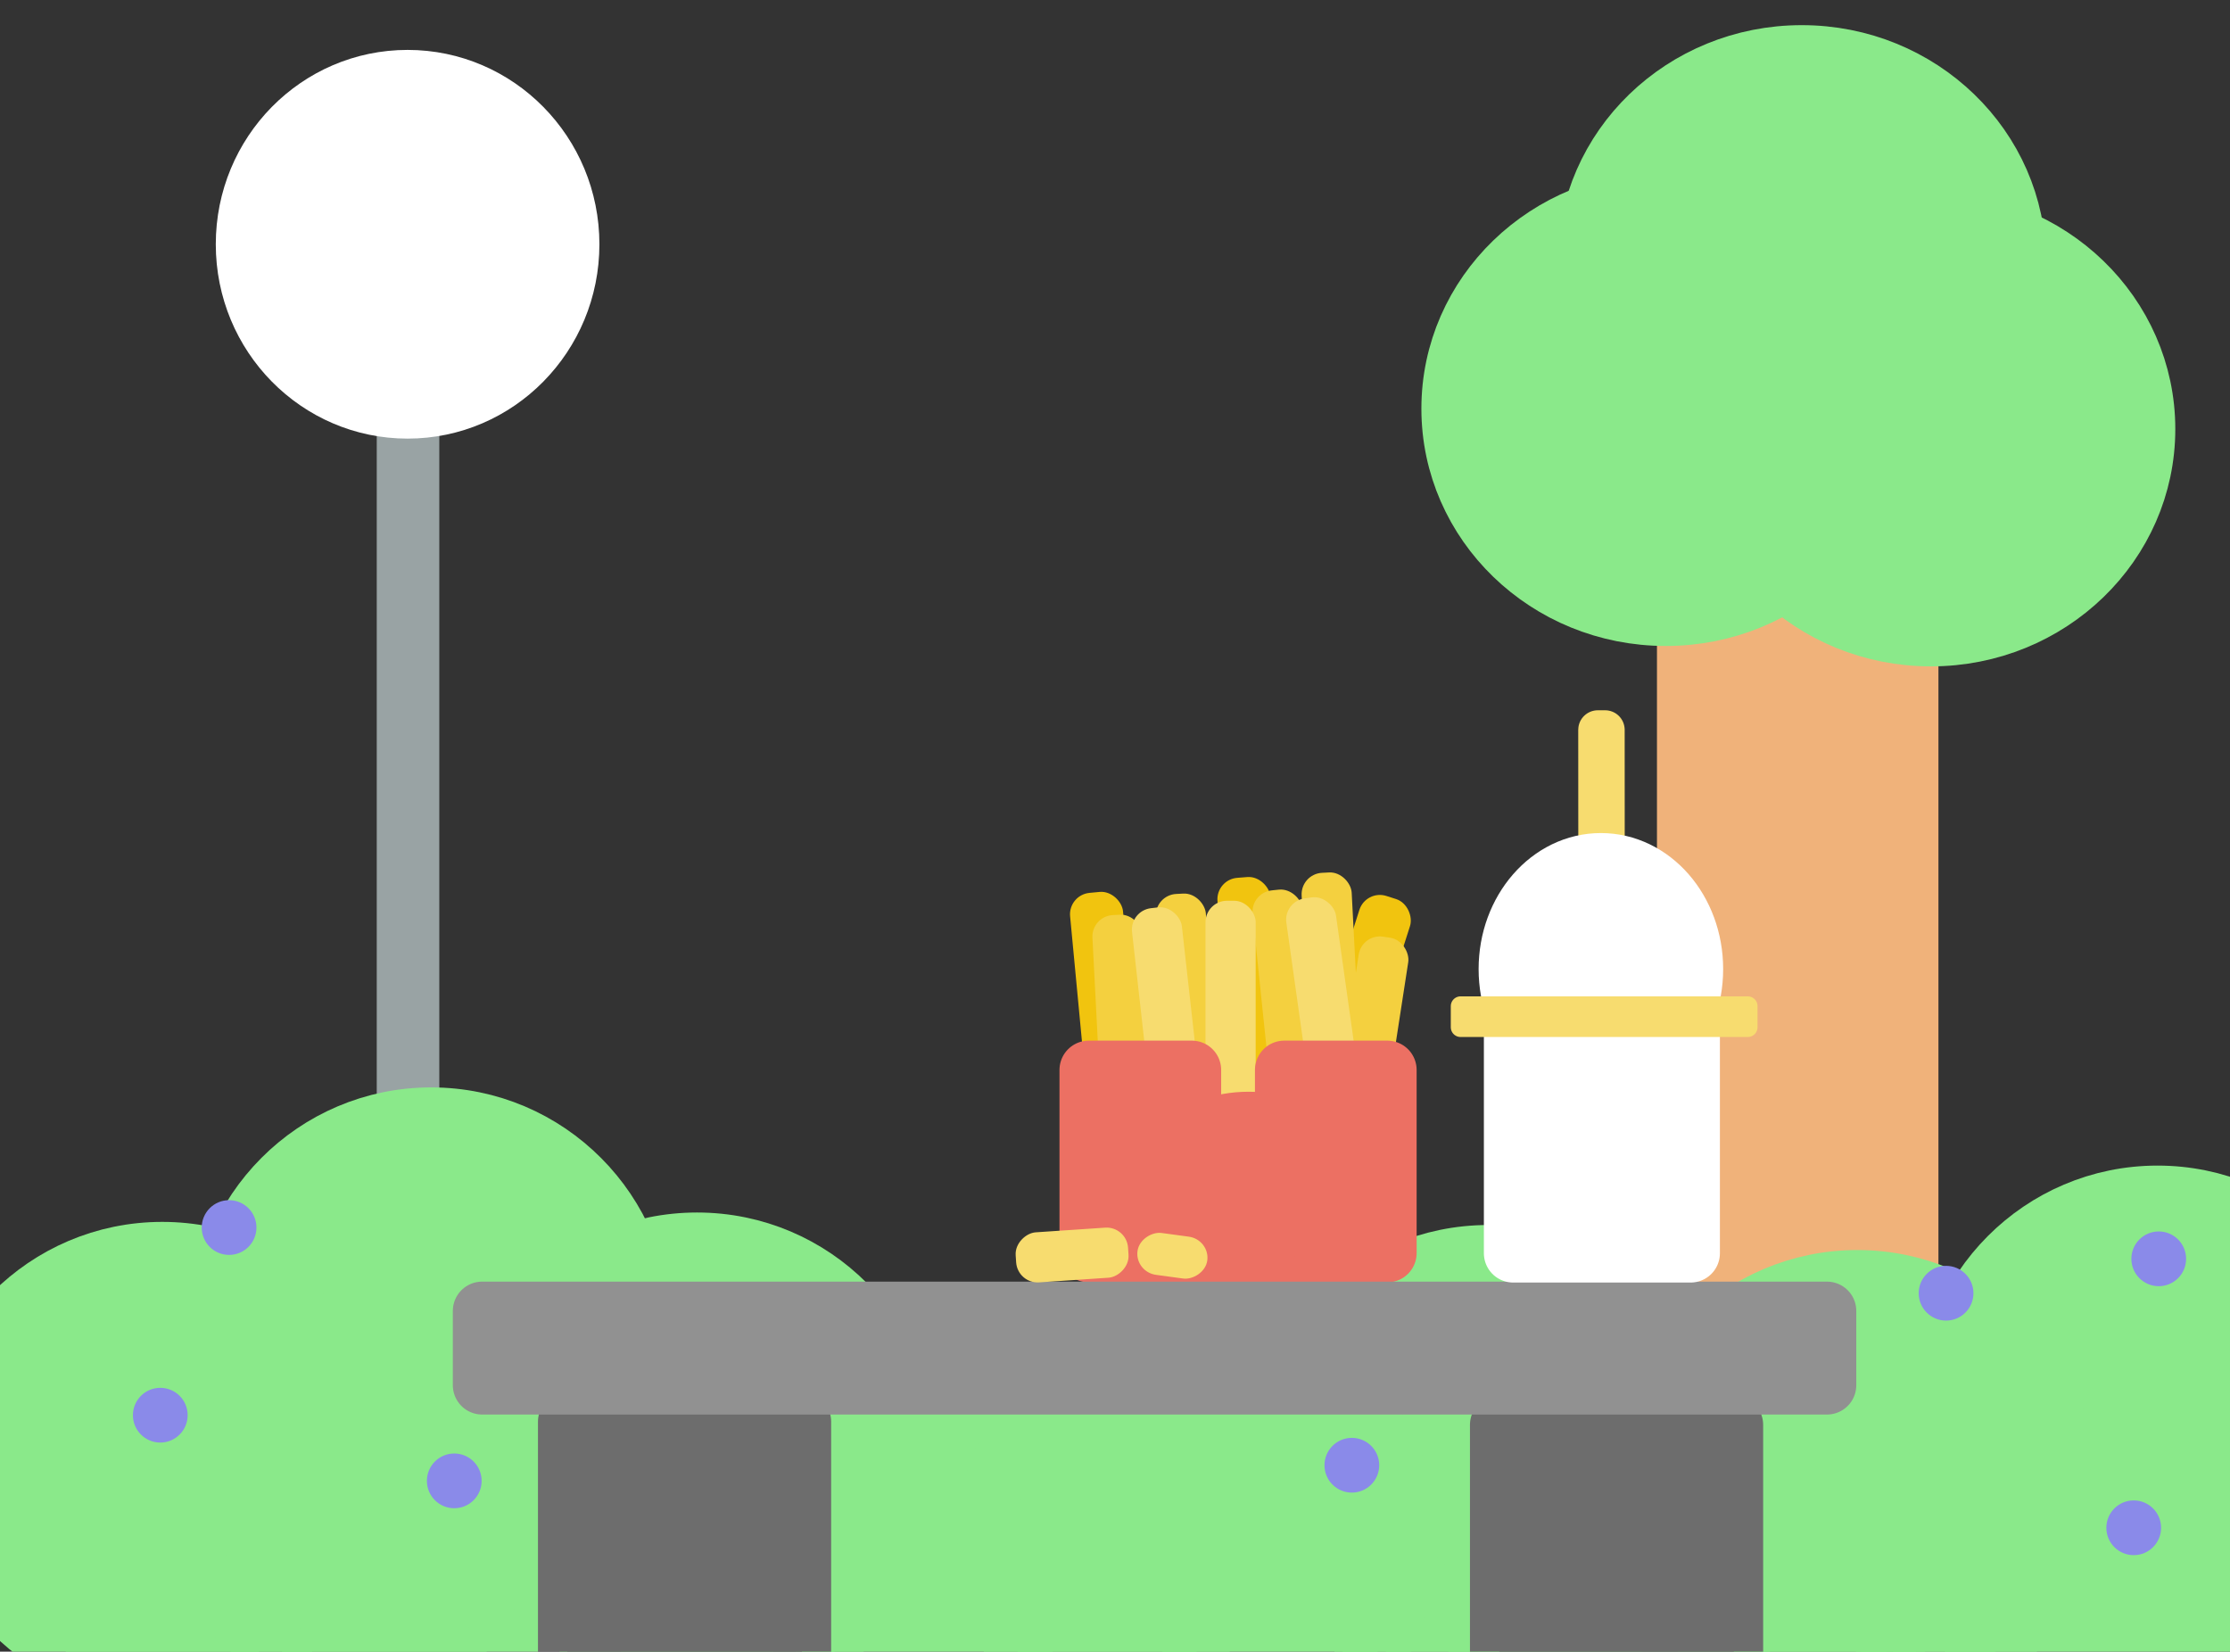 <svg xmlns="http://www.w3.org/2000/svg" xmlns:se="http://svg-edit.googlecode.com" xmlns:xlink="http://www.w3.org/1999/xlink" xmlns:dc="http://purl.org/dc/elements/1.1/" xmlns:cc="http://creativecommons.org/ns#" xmlns:rdf="http://www.w3.org/1999/02/22-rdf-syntax-ns#" xmlns:inkscape="http://www.inkscape.org/namespaces/inkscape" width="570.429" height="422.476" style="">
                                    <rect width="100%" height="100%" fill="#333333" stroke="none"/>
                                    <title>my vector image</title>
                                    <!-- Created with Vector Paint - http://www.vectorpaint.yaks.com/ https://chrome.google.com/webstore/detail/hnbpdiengicdefcjecjbnjnoifekhgdo -->
                                    <rect id="backgroundrect" width="100%" height="100%" x="0" y="0" fill="#FFFFFF" stroke="none" style="" class="" opacity="0"/>
                                <g style="" class="currentLayer"><title>Layer 1</title><rect fill="#f0b27a" stroke="#f0b27a" stroke-linejoin="round" stroke-dashoffset="" fill-rule="nonzero" id="svg_40" x="424.348" y="108.217" width="71" height="280.087" style="color: rgb(0, 0, 0);" class="" fill-opacity="1" stroke-opacity="1"/><rect fill="#99a3a4" stroke="#99a3a4" stroke-width="15" stroke-linejoin="round" stroke-dashoffset="" fill-rule="nonzero" id="svg_1" x="103.87" y="89.304" width="1" height="260" style="color: rgb(153, 163, 164);" class=""/><path fill="#8ae98a" fill-opacity="1" stroke="#8ae98a" stroke-opacity="1" stroke-width="15" stroke-dasharray="none" stroke-linejoin="round" stroke-linecap="butt" stroke-dashoffset="" fill-rule="nonzero" opacity="1" marker-start="" marker-mid="" marker-end="" d="M326.748,375.048 C326.748,345.106 350.894,320.852 380.704,320.852 C410.515,320.852 434.661,345.106 434.661,375.048 C434.661,404.99 410.515,429.244 380.704,429.244 C350.894,429.244 326.748,404.99 326.748,375.048 z" class="" id="svg_25"/><path fill="#8ae98a" fill-opacity="1" stroke="#8ae98a" stroke-opacity="1" stroke-width="15" stroke-dasharray="none" stroke-linejoin="round" stroke-linecap="butt" stroke-dashoffset="" fill-rule="nonzero" opacity="1" marker-start="" marker-mid="" marker-end="" d="M205.148,395.848 C205.148,365.906 229.294,341.652 259.104,341.652 C288.915,341.652 313.061,365.906 313.061,395.848 C313.061,425.79 288.915,450.044 259.104,450.044 C229.294,450.044 205.148,425.79 205.148,395.848 z" class="" id="svg_54"/><path fill="#8ae98a" fill-opacity="1" stroke="#8ae98a" stroke-opacity="1" stroke-width="15" stroke-dasharray="none" stroke-linejoin="round" stroke-linecap="butt" stroke-dashoffset="" fill-rule="nonzero" opacity="1" marker-start="" marker-mid="" marker-end="" d="M252.348,394.248 C252.348,364.305 276.494,340.052 306.304,340.052 C336.115,340.052 360.261,364.305 360.261,394.248 C360.261,424.19 336.115,448.443 306.304,448.443 C276.494,448.443 252.348,424.19 252.348,394.248 z" class="" id="svg_55"/><rect fill="#f7dc6f" stroke="#f7dc6f" stroke-width="10" stroke-linejoin="round" stroke-dashoffset="" fill-rule="nonzero" x="382.955" y="212.453" width="53.411" height="1.876" style="color: rgb(249, 231, 159);" class="" id="svg_37" transform="rotate(-90.029 409.661,213.391) "/><path fill="#ffffff" fill-opacity="1" stroke="#ffffff" stroke-opacity="1" stroke-width="15" stroke-dasharray="none" stroke-linejoin="round" stroke-linecap="butt" stroke-dashoffset="" fill-rule="nonzero" opacity="1" marker-start="" marker-mid="" marker-end="" d="M385.726,247.881 C385.726,232.803 396.366,220.59 409.502,220.59 C422.639,220.59 433.279,232.803 433.279,247.881 C433.279,262.959 422.639,275.172 409.502,275.172 C396.366,275.172 385.726,262.959 385.726,247.881 z" id="svg_27" class=""/><rect fill="#f1c40f" stroke="#f1c40f" stroke-linejoin="round" stroke-dashoffset="" fill-rule="nonzero" x="340.33" y="228.636" width="12.597" height="59.743" style="color: rgb(247, 220, 111);" class="" rx="5" ry="5" fill-opacity="1" stroke-opacity="1" id="svg_20" transform="rotate(17.729 346.629,258.507) "/><rect fill="#f1c40f" stroke="#f1c40f" stroke-linejoin="round" stroke-dashoffset="" fill-rule="nonzero" x="313.843" y="224.852" width="12.597" height="59.743" style="color: rgb(247, 220, 111);" class="" rx="5" ry="5" fill-opacity="1" stroke-opacity="1" transform="rotate(-4.467 320.142,254.723) " id="svg_7"/><rect fill="#f1c40f" stroke="#f1c40f" stroke-linejoin="round" stroke-dashoffset="" fill-rule="nonzero" x="276.546" y="228.636" width="12.597" height="59.743" style="color: rgb(247, 220, 111);" class="" rx="5" ry="5" fill-opacity="1" stroke-opacity="1" transform="rotate(-5.414 282.845,258.507) " id="svg_2"/><rect fill="#f4d03f" stroke="#f4d03f" stroke-linejoin="round" stroke-dashoffset="" fill-rule="nonzero" x="281.147" y="234.488" width="11.823" height="56.972" style="color: rgb(247, 220, 111);" class="" rx="5" ry="5" fill-opacity="1" stroke-opacity="1" transform="rotate(-2.961 287.059,262.974) " id="svg_6"/><rect fill="#f4d03f" stroke="#f4d03f" stroke-linejoin="round" stroke-dashoffset="" fill-rule="nonzero" x="344.39" y="239.894" width="11.823" height="56.972" style="color: rgb(247, 220, 111);" class="" rx="5" ry="5" fill-opacity="1" stroke-opacity="1" transform="rotate(8.774 350.302,268.38) " id="svg_4"/><rect fill="#f4d03f" stroke="#f4d03f" stroke-linejoin="round" stroke-dashoffset="" fill-rule="nonzero" x="297.363" y="229.083" width="11.823" height="56.972" style="color: rgb(247, 220, 111);" class="" rx="5" ry="5" fill-opacity="1" stroke-opacity="1" transform="rotate(-2.961 303.275,257.569) " id="svg_50"/><rect fill="#f4d03f" stroke="#f4d03f" stroke-linejoin="round" stroke-dashoffset="" fill-rule="nonzero" x="323.309" y="228.002" width="11.823" height="56.972" style="color: rgb(247, 220, 111);" class="" rx="5" ry="5" fill-opacity="1" stroke-opacity="1" transform="rotate(-5.925 329.221,256.488) " id="svg_48"/><rect fill="#f4d03f" stroke="#f4d03f" stroke-linejoin="round" stroke-dashoffset="" fill-rule="nonzero" x="334.661" y="223.677" width="11.823" height="56.972" style="color: rgb(247, 220, 111);" class="" rx="5" ry="5" fill-opacity="1" stroke-opacity="1" transform="rotate(-2.961 340.572,252.163) " id="svg_43"/><rect fill="#f7dc6f" stroke="#f7dc6f" stroke-linejoin="round" stroke-dashoffset="" fill-rule="nonzero" x="308.865" y="230.907" width="11.833" height="57" style="color: rgb(247, 220, 111);" class="" rx="5" ry="5" id="svg_45"/><rect fill="#f7dc6f" stroke="#f7dc6f" stroke-linejoin="round" stroke-dashoffset="" fill-rule="nonzero" x="292.649" y="232.528" width="11.833" height="57" style="color: rgb(247, 220, 111);" class="" rx="5" ry="5" id="svg_44" transform="rotate(-6.393 298.565,261.028) "/><rect fill="#f7dc6f" stroke="#f7dc6f" stroke-linejoin="round" stroke-dashoffset="" fill-rule="nonzero" x="332.761" y="229.893" width="11.833" height="57" style="color: rgb(247, 220, 111);" class="" rx="5" ry="5" id="svg_41" transform="rotate(-8.018 338.678,258.393) "/><rect fill="#ec7063" stroke="#ec7063" stroke-width="15" stroke-linejoin="round" stroke-dashoffset="" fill-rule="nonzero" x="328.514" y="273.69" width="26.357" height="46.833" style="color: rgb(241, 196, 15);" class="" id="svg_22" fill-opacity="1" stroke-opacity="1"/><rect fill="#ec7063" stroke="#ec7063" stroke-width="15" stroke-linejoin="round" stroke-dashoffset="" fill-rule="nonzero" x="278.514" y="273.69" width="26.357" height="46.833" style="color: rgb(241, 196, 15);" class="" fill-opacity="1" stroke-opacity="1" id="svg_38"/><path fill="#ec7063" fill-opacity="1" stroke="#ec7063" stroke-opacity="1" stroke-width="15" stroke-dasharray="none" stroke-linejoin="round" stroke-linecap="butt" stroke-dashoffset="" fill-rule="nonzero" opacity="1" marker-start="" marker-mid="" marker-end="" d="M293.227,309.595 C293.227,296.979 304.926,286.761 319.37,286.761 C333.813,286.761 345.512,296.979 345.512,309.595 C345.512,322.21 333.813,332.428 319.37,332.428 C304.926,332.428 293.227,322.21 293.227,309.595 z" id="svg_19" class=""/><path fill="#8ae98a" fill-opacity="1" stroke="#8ae98a" stroke-opacity="1" stroke-width="15" stroke-dasharray="none" stroke-linejoin="round" stroke-linecap="butt" stroke-dashoffset="" fill-rule="nonzero" opacity="1" marker-start="" marker-mid="" marker-end="" d="M-12.452,374.248 C-12.452,344.305 11.694,320.052 41.504,320.052 C71.315,320.052 95.461,344.305 95.461,374.248 C95.461,404.19 71.315,428.443 41.504,428.443 C11.694,428.443 -12.452,404.19 -12.452,374.248 z" class="" id="svg_5"/><path fill="#8ae98a" fill-opacity="1" stroke="#8ae98a" stroke-opacity="1" stroke-width="15" stroke-dasharray="none" stroke-linejoin="round" stroke-linecap="butt" stroke-dashoffset="" fill-rule="nonzero" opacity="1" marker-start="" marker-mid="" marker-end="" d="M56.348,339.848 C56.348,309.905 80.494,285.652 110.304,285.652 C140.115,285.652 164.261,309.905 164.261,339.848 C164.261,369.79 140.115,394.043 110.304,394.043 C80.494,394.043 56.348,369.79 56.348,339.848 z" class="" id="svg_10"/><path fill="#8ae98a" fill-opacity="1" stroke="#8ae98a" stroke-opacity="1" stroke-width="15" stroke-dasharray="none" stroke-linejoin="round" stroke-linecap="butt" stroke-dashoffset="" fill-rule="nonzero" opacity="1" marker-start="" marker-mid="" marker-end="" d="M497.948,359.848 C497.948,329.905 522.094,305.652 551.904,305.652 C581.715,305.652 605.861,329.905 605.861,359.848 C605.861,389.79 581.715,414.043 551.904,414.043 C522.094,414.043 497.948,389.79 497.948,359.848 z" class="" id="svg_21"/><path fill="#8ae98a" fill-opacity="1" stroke="#8ae98a" stroke-opacity="1" stroke-width="15" stroke-dasharray="none" stroke-linejoin="round" stroke-linecap="butt" stroke-dashoffset="" fill-rule="nonzero" opacity="1" marker-start="" marker-mid="" marker-end="" d="M479.548,400.648 C479.548,370.705 503.694,346.452 533.504,346.452 C563.315,346.452 587.461,370.705 587.461,400.648 C587.461,430.59 563.315,454.843 533.504,454.843 C503.694,454.843 479.548,430.59 479.548,400.648 z" class="" id="svg_23"/><path fill="#8ae98a" fill-opacity="1" stroke="#8ae98a" stroke-opacity="1" stroke-width="15" stroke-dasharray="none" stroke-linejoin="round" stroke-linecap="butt" stroke-dashoffset="" fill-rule="nonzero" opacity="1" marker-start="" marker-mid="" marker-end="" d="M421.148,381.448 C421.148,351.505 445.294,327.252 475.104,327.252 C504.915,327.252 529.061,351.505 529.061,381.448 C529.061,411.39 504.915,435.643 475.104,435.643 C445.294,435.643 421.148,411.39 421.148,381.448 z" class="" id="svg_24"/><path fill="#8ae98a" fill-opacity="1" stroke="#8ae98a" stroke-opacity="1" stroke-width="15" stroke-dasharray="none" stroke-linejoin="round" stroke-linecap="butt" stroke-dashoffset="" fill-rule="nonzero" opacity="1" marker-start="" marker-mid="" marker-end="" d="M376.348,408.648 C376.348,378.705 400.494,354.452 430.304,354.452 C460.115,354.452 484.261,378.705 484.261,408.648 C484.261,438.59 460.115,462.843 430.304,462.843 C400.494,462.843 376.348,438.59 376.348,408.648 z" class="" id="svg_52"/><path fill="#8ae98a" fill-opacity="1" stroke="#8ae98a" stroke-opacity="1" stroke-width="15" stroke-dasharray="none" stroke-linejoin="round" stroke-linecap="butt" stroke-dashoffset="" fill-rule="nonzero" opacity="1" marker-start="" marker-mid="" marker-end="" d="M44.348,375.048 C44.348,345.105 68.494,320.852 98.304,320.852 C128.115,320.852 152.261,345.105 152.261,375.048 C152.261,404.99 128.115,429.243 98.304,429.243 C68.494,429.243 44.348,404.99 44.348,375.048 z" class="" id="svg_12"/><path fill="#8ae98a" fill-opacity="1" stroke="#8ae98a" stroke-opacity="1" stroke-width="15" stroke-dasharray="none" stroke-linejoin="round" stroke-linecap="butt" stroke-dashoffset="" fill-rule="nonzero" opacity="1" marker-start="" marker-mid="" marker-end="" d="M124.348,371.848 C124.348,341.905 148.494,317.652 178.304,317.652 C208.115,317.652 232.261,341.905 232.261,371.848 C232.261,401.79 208.115,426.043 178.304,426.043 C148.494,426.043 124.348,401.79 124.348,371.848 z" class="" id="svg_13"/><rect fill="#6d6d6d" stroke="#6d6d6d" stroke-width="15" stroke-linejoin="round" stroke-dashoffset="" fill-rule="nonzero" id="svg_42" x="145.111" y="363.667" width="60" height="64.844" style="color: rgb(240, 178, 122);" class="" fill-opacity="1" stroke-opacity="1"/><rect fill="#6d6d6d" stroke="#6d6d6d" stroke-width="15" stroke-linejoin="round" stroke-dashoffset="" fill-rule="nonzero" x="383.511" y="364.467" width="60" height="64.844" style="color: rgb(240, 178, 122);" class="" id="svg_53" fill-opacity="1" stroke-opacity="1"/><rect fill="#919191" stroke="#919191" stroke-width="15" stroke-linejoin="round" stroke-dashoffset="" fill-rule="nonzero" id="svg_36" x="123.333" y="335.333" width="344" height="19" style="color: rgb(240, 178, 122);" class=""/><rect fill="#ffffff" stroke="#ffffff" stroke-width="15" stroke-linejoin="round" stroke-dashoffset="" fill-rule="nonzero" id="svg_29" x="387.073" y="256.513" width="45.376" height="64.057" style="color: rgb(249, 231, 159);" class="" fill-opacity="1" stroke-opacity="1"/><rect fill="#f7dc6f" stroke="#f7dc6f" stroke-width="5" stroke-linejoin="round" stroke-dashoffset="" fill-rule="nonzero" id="svg_9" x="373.61" y="257.363" width="73.464" height="5.398" style="color: rgb(249, 231, 159);" class=""/><rect fill="#f7dc6f" stroke="#f7dc6f" stroke-linejoin="round" stroke-dashoffset="" fill-rule="nonzero" x="268.324" y="307.123" width="11.833" height="27.811" style="color: rgb(247, 220, 111);" class="" rx="5" ry="5" id="svg_8" transform="rotate(86.151 274.241,321.028) "/><rect fill="#f7dc6f" stroke="#f7dc6f" stroke-linejoin="round" stroke-dashoffset="" fill-rule="nonzero" x="294.993" y="312.711" width="9.807" height="17.01" style="color: rgb(247, 220, 111);" class="" rx="5" ry="5" transform="rotate(97.729 299.896,321.216) " id="svg_11"/><path fill="#8a8ae9" fill-opacity="1" stroke="#8a8ae9" stroke-opacity="1" stroke-width="" stroke-dasharray="none" stroke-linejoin="round" stroke-linecap="butt" stroke-dashoffset="" fill-rule="nonzero" opacity="1" marker-start="" marker-mid="" marker-end="" d="M34,362 C34,358.133 37.133,355 41,355 C44.867,355 48,358.133 48,362 C48,365.867 44.867,369 41,369 C37.133,369 34,365.867 34,362 Z" id="svg_14" class=""/><path fill="#8a8ae9" fill-opacity="1" stroke="#8a8ae9" stroke-opacity="1" stroke-width="" stroke-dasharray="none" stroke-linejoin="round" stroke-linecap="butt" stroke-dashoffset="" fill-rule="nonzero" opacity="1" marker-start="" marker-mid="" marker-end="" d="M51.6,314 C51.6,310.133 54.733,307 58.6,307 C62.467,307 65.6,310.133 65.6,314 C65.6,317.867 62.467,321 58.6,321 C54.733,321 51.6,317.867 51.6,314 z" class="" id="svg_17"/><path fill="#8a8ae9" fill-opacity="1" stroke="#8a8ae9" stroke-opacity="1" stroke-width="" stroke-dasharray="none" stroke-linejoin="round" stroke-linecap="butt" stroke-dashoffset="" fill-rule="nonzero" opacity="1" marker-start="" marker-mid="" marker-end="" d="M109.2,378.8 C109.2,374.933 112.333,371.8 116.2,371.8 C120.067,371.8 123.2,374.933 123.2,378.8 C123.2,382.667 120.067,385.8 116.2,385.8 C112.333,385.8 109.2,382.667 109.2,378.8 z" class="" id="svg_18"/><path fill="#8a8ae9" fill-opacity="1" stroke="#8a8ae9" stroke-opacity="1" stroke-width="" stroke-dasharray="none" stroke-linejoin="round" stroke-linecap="butt" stroke-dashoffset="" fill-rule="nonzero" opacity="1" marker-start="" marker-mid="" marker-end="" d="M338.8,374.8 C338.8,370.933 341.933,367.8 345.8,367.8 C349.667,367.8 352.8,370.933 352.8,374.8 C352.8,378.667 349.667,381.8 345.8,381.8 C341.933,381.8 338.8,378.667 338.8,374.8 z" class="" id="svg_56"/><path fill="#8a8ae9" fill-opacity="1" stroke="#8a8ae9" stroke-opacity="1" stroke-width="" stroke-dasharray="none" stroke-linejoin="round" stroke-linecap="butt" stroke-dashoffset="" fill-rule="nonzero" opacity="1" marker-start="" marker-mid="" marker-end="" d="M545.2,322 C545.2,318.133 548.333,315 552.2,315 C556.067,315 559.2,318.133 559.2,322 C559.2,325.867 556.067,329 552.2,329 C548.333,329 545.2,325.867 545.2,322 z" class="" id="svg_39"/><path fill="#8a8ae9" fill-opacity="1" stroke="#8a8ae9" stroke-opacity="1" stroke-width="" stroke-dasharray="none" stroke-linejoin="round" stroke-linecap="butt" stroke-dashoffset="" fill-rule="nonzero" opacity="1" marker-start="" marker-mid="" marker-end="" d="M538.8,390.8 C538.8,386.933 541.933,383.8 545.8,383.8 C549.667,383.8 552.8,386.933 552.8,390.8 C552.8,394.667 549.667,397.8 545.8,397.8 C541.933,397.8 538.8,394.667 538.8,390.8 z" class="" id="svg_16"/><path fill="#8a8ae9" fill-opacity="1" stroke="#8a8ae9" stroke-opacity="1" stroke-width="" stroke-dasharray="none" stroke-linejoin="round" stroke-linecap="butt" stroke-dashoffset="" fill-rule="nonzero" opacity="1" marker-start="" marker-mid="" marker-end="" d="M490.8,330.8 C490.8,326.933 493.933,323.8 497.8,323.8 C501.667,323.8 504.8,326.933 504.8,330.8 C504.8,334.667 501.667,337.8 497.8,337.8 C493.933,337.8 490.8,334.667 490.8,330.8 z" class="" id="svg_51"/><path fill="#ffffff" fill-opacity="1" stroke="#ffffff" stroke-opacity="1" stroke-width="15" stroke-dasharray="none" stroke-linejoin="round" stroke-linecap="butt" stroke-dashoffset="" fill-rule="nonzero" opacity="1" marker-start="" marker-mid="" marker-end="" d="M62.696,62.481 C62.696,39.158 81.297,20.266 104.261,20.266 C127.225,20.266 145.826,39.158 145.826,62.481 C145.826,85.804 127.225,104.696 104.261,104.696 C81.297,104.696 62.696,85.804 62.696,62.481 z" id="svg_3" class=""/><path fill="#8ae98a" fill-opacity="1" stroke="#8ae98a" stroke-opacity="1" stroke-width="15" stroke-dasharray="none" stroke-linejoin="round" stroke-linecap="butt" stroke-dashoffset="" fill-rule="nonzero" opacity="1" marker-start="" marker-mid="" marker-end="" d="M371.087,104.531 C371.087,75.135 395.705,51.324 426.098,51.324 C456.491,51.324 481.11,75.135 481.11,104.531 C481.11,133.928 456.491,157.739 426.098,157.739 C395.705,157.739 371.087,133.928 371.087,104.531 z" id="svg_15" class=""/><path fill="#8ae98a" fill-opacity="1" stroke="#8ae98a" stroke-opacity="1" stroke-width="15" stroke-dasharray="none" stroke-linejoin="round" stroke-linecap="butt" stroke-dashoffset="" fill-rule="nonzero" opacity="1" marker-start="" marker-mid="" marker-end="" d="M438.913,109.749 C438.913,80.352 463.531,56.541 493.924,56.541 C524.318,56.541 548.936,80.352 548.936,109.749 C548.936,139.145 524.318,162.957 493.924,162.957 C463.531,162.957 438.913,139.145 438.913,109.749 z" class="" id="svg_30"/><path fill="#8ae98a" fill-opacity="1" stroke="#8ae98a" stroke-opacity="1" stroke-width="15" stroke-dasharray="none" stroke-linejoin="round" stroke-linecap="butt" stroke-dashoffset="" fill-rule="nonzero" opacity="1" marker-start="" marker-mid="" marker-end="" d="M405.87,67.14 C405.87,37.744 430.488,13.932 460.881,13.932 C491.274,13.932 515.892,37.744 515.892,67.14 C515.892,96.537 491.274,120.348 460.881,120.348 C430.488,120.348 405.87,96.537 405.87,67.14 z" class="selected" id="svg_31"/></g></svg>